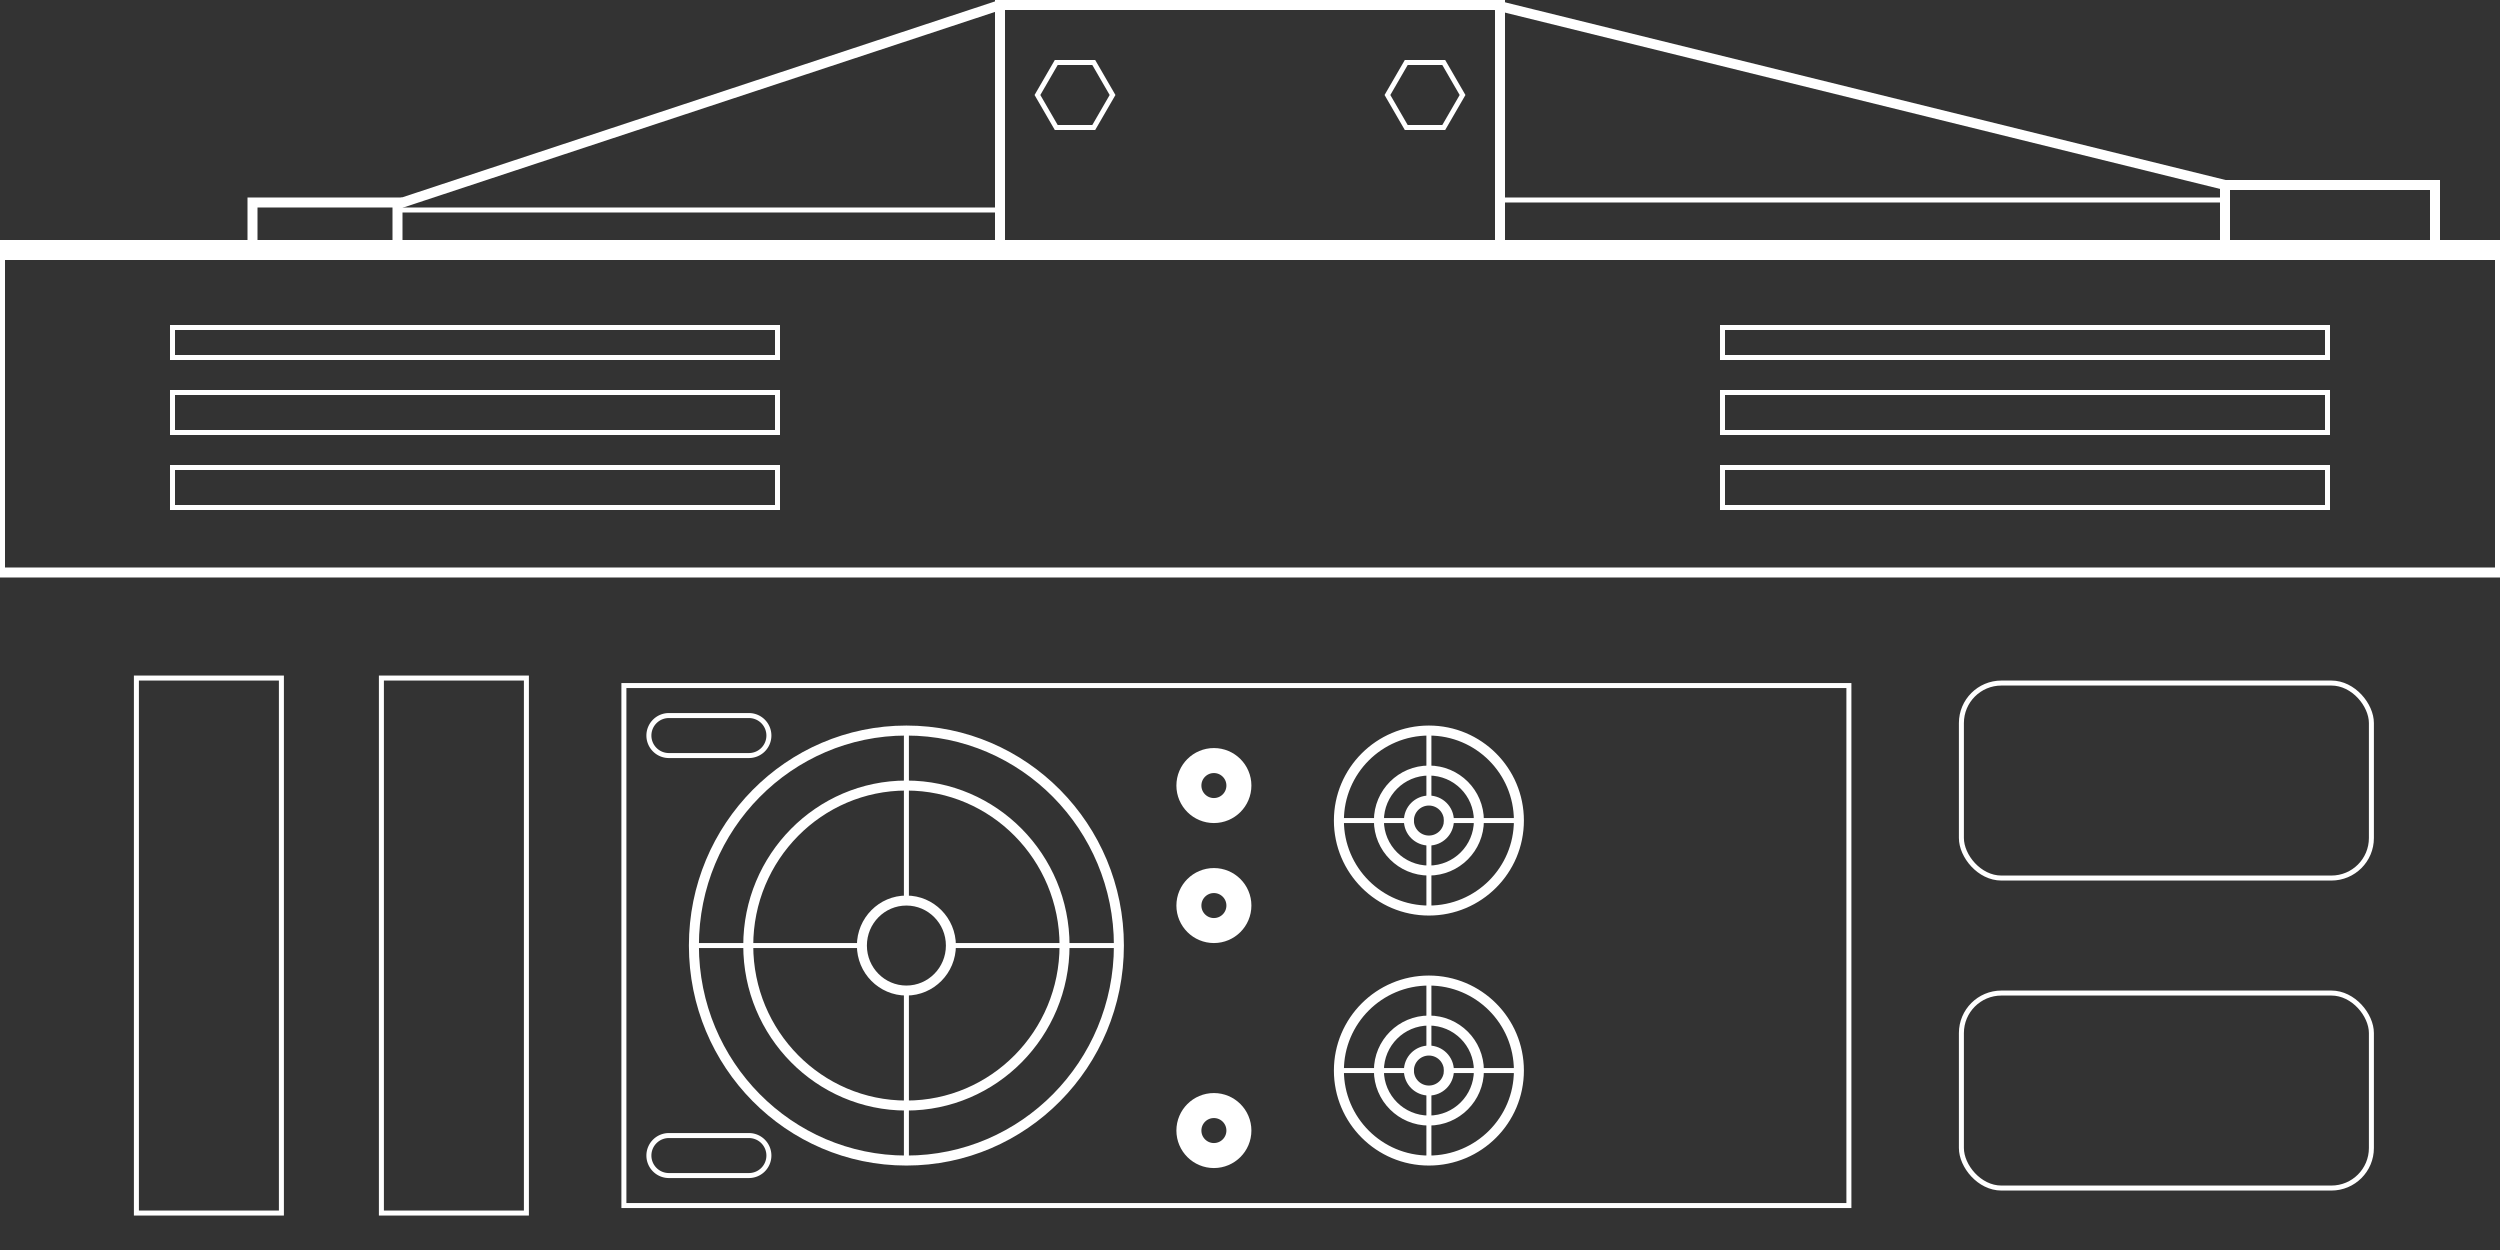 <svg xmlns="http://www.w3.org/2000/svg" width="500" height="250" viewBox="0 0 500 250"><rect x="0" y="0" width="500" height="250" fill="#333333" stroke="none"/><defs><style>.cls-1,.cls-2,.cls-3,.cls-4,.cls-5,.cls-6,.cls-7,.cls-8{fill:none;}.cls-1,.cls-2,.cls-3,.cls-4,.cls-5,.cls-6,.cls-7{stroke:#fff;}.cls-1,.cls-2,.cls-3{stroke-miterlimit:10;}.cls-1{stroke-width:4px;}.cls-2,.cls-5{stroke-width:2px;}.cls-6{stroke-linecap:square;}.cls-7{stroke-width:5px;}</style></defs><g id="Layer_2" data-name="Layer 2"><g id="Layer_1-2" data-name="Layer 1"><g id="top_turretmount"><line class="cls-1" y1="50" x2="500" y2="50"/><line class="cls-2" x1="445" y1="37" x2="299" y2="1"/><rect class="cls-2" x="445" y="37" width="42" height="13"/><rect class="cls-2" x="200" y="1" width="100" height="49"/><rect class="cls-2" x="50.5" y="40.5" width="29" height="9"/><line class="cls-2" x1="200" y1="1" x2="79" y2="41"/><line class="cls-3" x1="79" y1="42" x2="200" y2="42"/><line class="cls-3" x1="445" y1="40" x2="300" y2="40"/><polygon class="cls-3" points="218.75 12.5 211.25 12.5 207.49 19 211.25 25.5 218.75 25.5 222.51 19 218.75 12.5"/><polygon class="cls-3" points="288.75 12.5 281.25 12.5 277.49 19 281.25 25.5 288.75 25.5 292.51 19 288.75 12.5"/><g id="innerhull-sensors"><g id="innerhull3-sensor"><path id="Rectangle" class="cls-4" d="M133.78,227.11h16a4,4,0,0,1,4,4h0a4,4,0,0,1-4,4h-16a4,4,0,0,1-4-4h0A4,4,0,0,1,133.78,227.11Z"/><path id="Rectangle-2" data-name="Rectangle" class="cls-4" d="M133.78,143.11h16a4,4,0,0,1,4,4h0a4,4,0,0,1-4,4h-16a4,4,0,0,1-4-4h0A4,4,0,0,1,133.78,143.11Z"/><g id="Group-9"><ellipse id="Oval" class="cls-5" cx="181.28" cy="189.11" rx="42.5" ry="43"/><ellipse id="Oval-2" data-name="Oval" class="cls-5" cx="181.28" cy="189.11" rx="31.63" ry="32"/><ellipse id="Oval-3" data-name="Oval" class="cls-5" cx="181.28" cy="189.11" rx="8.9" ry="9"/><path id="Line-9" class="cls-6" d="M181.28,180.11v-34"/><path id="Line-9-2" data-name="Line-9" class="cls-6" d="M181.28,232.11v-34"/><path id="Line-9-3" data-name="Line-9" class="cls-6" d="M190.17,189.11h33.61"/><path id="Line-9-4" data-name="Line-9" class="cls-6" d="M138.78,189.11h33.6"/></g><g id="Group-9-2" data-name="Group-9"><circle id="Oval-4" data-name="Oval" class="cls-5" cx="285.78" cy="164.11" r="18"/><circle id="Oval-5" data-name="Oval" class="cls-5" cx="285.78" cy="164.11" r="10"/><circle id="Oval-6" data-name="Oval" class="cls-5" cx="285.78" cy="164.11" r="4"/><path id="Line-9-5" data-name="Line-9" class="cls-6" d="M285.78,160.11v-14"/><path id="Line-9-6" data-name="Line-9" class="cls-6" d="M285.78,182.11v-14"/><path id="Line-9-7" data-name="Line-9" class="cls-6" d="M289.28,164.11h14"/><path id="Line-9-8" data-name="Line-9" class="cls-6" d="M268.28,164.11h14"/></g><g id="Group-9-3" data-name="Group-9"><circle id="Oval-7" data-name="Oval" class="cls-5" cx="285.78" cy="214.11" r="18"/><circle id="Oval-8" data-name="Oval" class="cls-5" cx="285.78" cy="214.11" r="10"/><circle id="Oval-9" data-name="Oval" class="cls-5" cx="285.78" cy="214.11" r="4"/><path id="Line-9-9" data-name="Line-9" class="cls-6" d="M285.78,210.11v-14"/><path id="Line-9-10" data-name="Line-9" class="cls-6" d="M285.78,232.11v-14"/><path id="Line-9-11" data-name="Line-9" class="cls-6" d="M289.28,214.11h14"/><path id="Line-9-12" data-name="Line-9" class="cls-6" d="M268.28,214.11h14"/></g><rect id="Rectangle-3" data-name="Rectangle" class="cls-4" x="124.78" y="137.11" width="245" height="104"/><circle id="Oval-10" data-name="Oval" class="cls-7" cx="242.78" cy="157.11" r="5"/><circle id="Oval-11" data-name="Oval" class="cls-7" cx="242.78" cy="181.11" r="5"/><circle id="Oval-12" data-name="Oval" class="cls-7" cx="242.78" cy="226.11" r="5"/><rect id="Rectangle-4" data-name="Rectangle" class="cls-4" x="27.28" y="135.61" width="29" height="107"/><rect id="Rectangle-5" data-name="Rectangle" class="cls-4" x="76.28" y="135.61" width="29" height="107"/><rect id="Rectangle-6" data-name="Rectangle" class="cls-4" x="392.28" y="136.61" width="82" height="39" rx="8"/><rect id="Rectangle-7" data-name="Rectangle" class="cls-4" x="392.28" y="198.61" width="82" height="39" rx="8"/></g></g><line class="cls-2" x1="500" y1="114.5" y2="114.5"/><line class="cls-3" x1="499.5" y1="50" x2="499.5" y2="115"/><line class="cls-3" x1="0.5" y1="50" x2="0.5" y2="115"/><rect class="cls-3" x="34.5" y="65.5" width="121" height="6"/><rect class="cls-3" x="34.5" y="78.5" width="121" height="8"/><rect class="cls-3" x="34.5" y="93.5" width="121" height="8"/><rect class="cls-3" x="344.5" y="65.5" width="121" height="6"/><rect class="cls-3" x="344.5" y="78.5" width="121" height="8"/><rect class="cls-3" x="344.5" y="93.5" width="121" height="8"/><rect class="cls-8" width="500" height="250"/></g></g></g></svg>